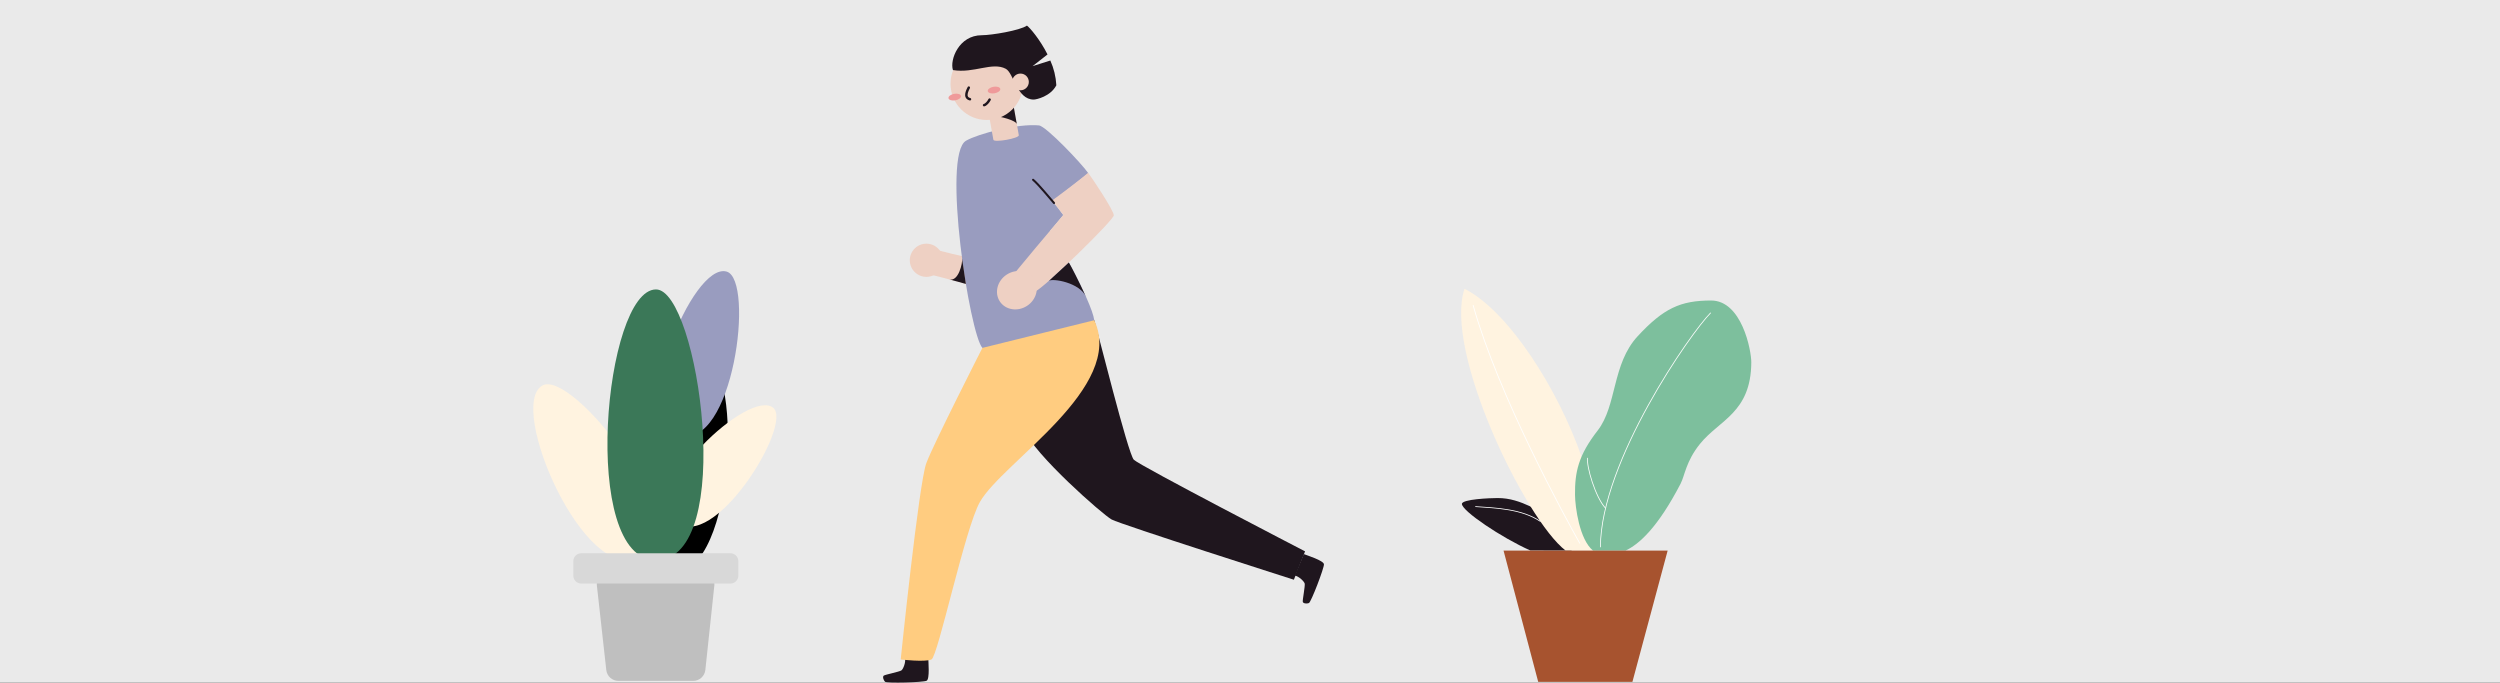 <svg width="586" height="160" viewBox="0 0 586 160" fill="none" xmlns="http://www.w3.org/2000/svg">
<rect x="0" y="0" width="586" height="160" fill="#333333" stroke="none"/>
<g clip-path="url(#clip0_7013_221898)">
<rect width="586" height="160" fill="#EAEAEA"/>
<path d="M256.491 75.063C257.229 77.273 264.384 106.353 265.768 107.762C267.152 109.172 305.906 129.237 305.906 129.237L303.285 135.889C303.285 135.889 262.673 122.922 260.57 121.772C258.467 120.622 242.458 106.578 240.014 100.675C237.57 94.773 253.672 74.973 256.491 75.063Z" fill="#1F161E"/>
<path d="M217.591 154.291C217.591 154.962 217.983 159.173 217.202 159.565C216.421 159.957 207.841 160.188 207.449 159.799C207.057 159.41 206.826 158.59 207.167 158.356C207.508 158.122 210.831 157.457 211.282 157.147C211.733 156.836 212.356 155.173 212.128 154.291" fill="#1F161E"/>
<path d="M305.611 129.877C306.229 130.133 310.271 131.388 310.333 132.259C310.395 133.13 307.32 141.144 306.809 141.356C306.299 141.567 305.454 141.468 305.372 141.054C305.29 140.64 305.947 137.325 305.823 136.797C305.699 136.27 304.413 135.052 303.511 134.926" fill="#1F161E"/>
<path d="M219.077 58.469C219.923 58.711 226.595 60.374 227.286 60.374C227.977 60.374 228.949 67.086 228.256 67.021C227.562 66.957 218.801 64.321 216.619 64.115C214.438 63.909 219.077 58.469 219.077 58.469Z" fill="#EED0C3"/>
<path d="M243.527 29.396C238.543 28.925 229.337 31.321 226.442 32.982C220.731 36.243 227.316 78.408 230.278 81.546C232.928 82.592 255.367 77.317 256.494 75.062C255.897 70.538 246.997 54.916 246.152 54.07C246.715 53.506 249.252 50.405 249.252 50.405C249.252 50.405 246.969 47.341 246.715 47.169C247.443 46.684 254.71 40.942 255.113 40.621C253.658 38.467 245.202 29.546 243.527 29.396Z" fill="#999CBF"/>
<path d="M236.365 66.006C236.757 65.047 248.802 50.958 249.239 50.395C248.579 49.478 247.491 48.077 246.6 47.012C250.036 44.503 253.726 41.656 255.057 40.506C255.079 40.535 255.1 40.565 255.119 40.596C255.719 41.312 261.078 49.335 261.078 50.462C261.078 51.59 244.683 67.55 242.64 68.334C240.596 69.118 235.976 66.961 236.365 66.006Z" fill="#EED0C3"/>
<path d="M234.351 70.648C233.03 68.629 233.753 65.819 235.965 64.372C238.178 62.925 241.042 63.39 242.363 65.409C243.683 67.429 242.96 70.239 240.748 71.686C238.535 73.133 235.671 72.668 234.351 70.648Z" fill="#EED0C3"/>
<path d="M217.147 64.897C214.999 64.897 213.257 63.156 213.257 61.007C213.257 58.859 214.999 57.117 217.147 57.117C219.295 57.117 221.037 58.859 221.037 61.007C221.037 63.156 219.295 64.897 217.147 64.897Z" fill="#EED0C3"/>
<path d="M230.275 81.546C230.275 81.546 218.872 103.917 217.128 108.568C215.383 113.219 211.126 154.581 211.126 154.581C211.126 154.581 216.809 155.252 218.334 154.581C219.859 153.91 226.196 123.821 229.689 117.667C235.002 108.286 263.882 90.803 256.491 75.062" fill="#FFCC80"/>
<path d="M238.808 31.692C238.941 32.425 232.979 33.493 232.846 32.76L231.516 25.338L237.478 24.27L238.808 31.692Z" fill="#EED0C3"/>
<path d="M233.583 27.317C234.163 27.212 238.18 28.191 238.344 29.107L237.478 24.27C236.551 24.436 233.583 27.317 233.583 27.317Z" fill="#1F161E"/>
<path d="M231.296 28.125C226.605 28.125 222.802 24.323 222.802 19.632C222.802 14.941 226.605 11.139 231.296 11.139C235.986 11.139 239.789 14.941 239.789 19.632C239.789 24.323 235.986 28.125 231.296 28.125Z" fill="#EED0C3"/>
<path d="M222.328 23.018C222.252 22.597 222.847 22.138 223.656 21.993C224.465 21.848 225.182 22.071 225.258 22.493C225.333 22.914 224.739 23.373 223.93 23.519C223.12 23.664 222.403 23.44 222.328 23.018Z" fill="#EF9A9A"/>
<path d="M231.537 21.366C231.461 20.945 232.056 20.485 232.865 20.34C233.674 20.195 234.391 20.419 234.467 20.84C234.542 21.262 233.948 21.721 233.139 21.866C232.329 22.012 231.612 21.788 231.537 21.366Z" fill="#EF9A9A"/>
<path d="M227.083 20.533C226.88 20.97 225.767 22.864 227.365 23.262" stroke="#1F161E" stroke-width="0.581" stroke-miterlimit="10" stroke-linecap="round"/>
<path d="M230.67 24.649C231.107 24.556 231.69 23.902 231.961 23.344" stroke="#1F161E" stroke-width="0.581" stroke-miterlimit="10" stroke-linecap="round"/>
<path d="M247.064 47.585C246.286 46.717 243.383 43.145 242.154 42.139" stroke="#1F161E" stroke-width="0.484" stroke-miterlimit="10" stroke-linecap="round"/>
<path d="M230.136 8.255C232.391 8.255 239.083 7.15 240.715 6C241.364 6.454 243.754 9.214 245.538 12.765L242.026 15.508L246.198 14.186C247.021 16.019 247.498 17.987 247.607 19.993C246.243 22.612 242.905 23.339 242.297 23.339C238.35 23.339 237.617 17.118 235.757 16.125C232.591 14.434 228.264 17.253 223.37 16.424C222.581 14.062 224.732 8.255 230.136 8.255Z" fill="#1F161E"/>
<path d="M239.194 21.168C238.111 21.168 237.232 20.29 237.232 19.206C237.232 18.122 238.111 17.244 239.194 17.244C240.278 17.244 241.156 18.122 241.156 19.206C241.156 20.29 240.278 21.168 239.194 21.168Z" fill="#EED0C3"/>
<path d="M245.863 65.84C246.585 65.177 253.192 66.187 254.602 69.679C252.766 65.659 251.047 62.35 250.537 61.541C249.993 62.06 245.863 65.84 245.863 65.84Z" fill="#1F161E"/>
<path d="M225.51 60.596C225.666 61.723 224.648 66.053 222.539 65.495L226.398 66.552L225.51 60.596Z" fill="#1F161E"/>
<path d="M165.405 83.915C174.123 85.571 172.567 137.6 155.833 134.452C140.031 131.465 154.769 81.909 165.405 83.915Z" fill="black"/>
<path d="M127.128 90.366C134.066 86.443 163.106 122.985 149.822 130.497C137.273 137.595 118.681 95.143 127.128 90.366Z" fill="#FFF3E0"/>
<path d="M162.48 159.601H144.961C144.256 159.601 143.575 159.34 143.049 158.87C142.524 158.399 142.19 157.751 142.112 157.05L139.9 137.186C139.856 136.786 139.896 136.38 140.019 135.996C140.142 135.612 140.345 135.258 140.613 134.957C140.882 134.657 141.212 134.417 141.58 134.252C141.948 134.087 142.347 134.002 142.75 134.002H164.6C165.002 134.002 165.4 134.086 165.767 134.249C166.135 134.413 166.463 134.652 166.732 134.951C167.001 135.25 167.204 135.603 167.327 135.986C167.451 136.368 167.493 136.773 167.449 137.173L165.334 157.036C165.258 157.74 164.925 158.391 164.398 158.865C163.871 159.338 163.188 159.6 162.48 159.601Z" fill="#BFBFBF"/>
<path d="M170.327 63.661C176.967 65.593 171.878 105.769 159.163 102.057C147.16 98.566 162.247 61.312 170.327 63.661Z" fill="#999CBF"/>
<path d="M181.277 95.616C185.865 99.576 167.199 129.827 158.38 122.229C150.052 115.084 175.674 90.798 181.277 95.616Z" fill="#FFF3E0"/>
<path d="M153.769 67.842C163.708 67.842 172.807 131.295 153.769 131.295C135.792 131.295 141.67 67.842 153.769 67.842Z" fill="#3B7858"/>
<path d="M171.209 129.684H136.245C135.219 129.684 134.387 130.516 134.387 131.542V134.928C134.387 135.955 135.219 136.787 136.245 136.787H171.209C172.235 136.787 173.067 135.955 173.067 134.928V131.542C173.067 130.516 172.235 129.684 171.209 129.684Z" fill="#D8D8D8"/>
<path d="M368.379 129.056V128.597L367.278 127.22L364.754 124.123L362.047 120.847C362.047 120.847 359.441 119.044 358.771 118.732C356.33 117.603 353.925 116.74 351.053 116.74C349.286 116.74 342.684 117.006 342.67 118.117C342.67 119.764 351.916 126 358.697 129.028C361.652 129.056 368.379 129.056 368.379 129.056Z" fill="#1F161E"/>
<path d="M366.979 129.056C357.568 121.829 338.361 82.323 343.284 67.686C353.773 73.031 365.281 91.463 370.709 107.027C370.997 108.039 371.226 109.067 371.398 110.106L373.6 120.2L374.151 129.056H366.979Z" fill="#FFF3E0"/>
<path d="M373.401 129.057C370.225 126.478 369.211 118.843 369.184 115.994C369.133 110.676 369.95 106.757 374.497 100.907C379.044 95.056 377.819 85.347 383.876 78.804C389.933 72.261 393.915 70.439 401.083 70.439C408.25 70.439 410.521 82.057 410.503 84.98C410.42 96.763 402.991 98.429 398.467 104.059C395.177 108.143 394.92 111.483 393.925 113.392C388.575 123.665 384.243 127.547 381.031 129.057" fill="#7DBF9D"/>
<path d="M375.137 128.203C375.228 108.092 396.423 77.886 400.951 73.357" stroke="white" stroke-width="0.184" stroke-linecap="round" stroke-linejoin="round"/>
<path d="M376.299 119.077C373.954 116.521 371.82 109.276 372.142 107.395" stroke="white" stroke-width="0.184" stroke-linecap="round" stroke-linejoin="round"/>
<path d="M370.292 127.336C366.97 121.435 351.209 92.73 345.312 71.582" stroke="white" stroke-width="0.184" stroke-linecap="round" stroke-linejoin="round"/>
<path d="M381.034 129.057H390.899L382.64 159.822H360.556L352.43 129.057H381.034Z" fill="#A7532F"/>
<path d="M345.879 118.746C350.692 119.076 356.749 119.297 361.044 122.21" stroke="white" stroke-width="0.184" stroke-linecap="round" stroke-linejoin="round"/>
</g>
<defs>
<clipPath id="clip0_7013_221898">
<rect width="586" height="160" fill="white"/>
</clipPath>
</defs>
</svg>
